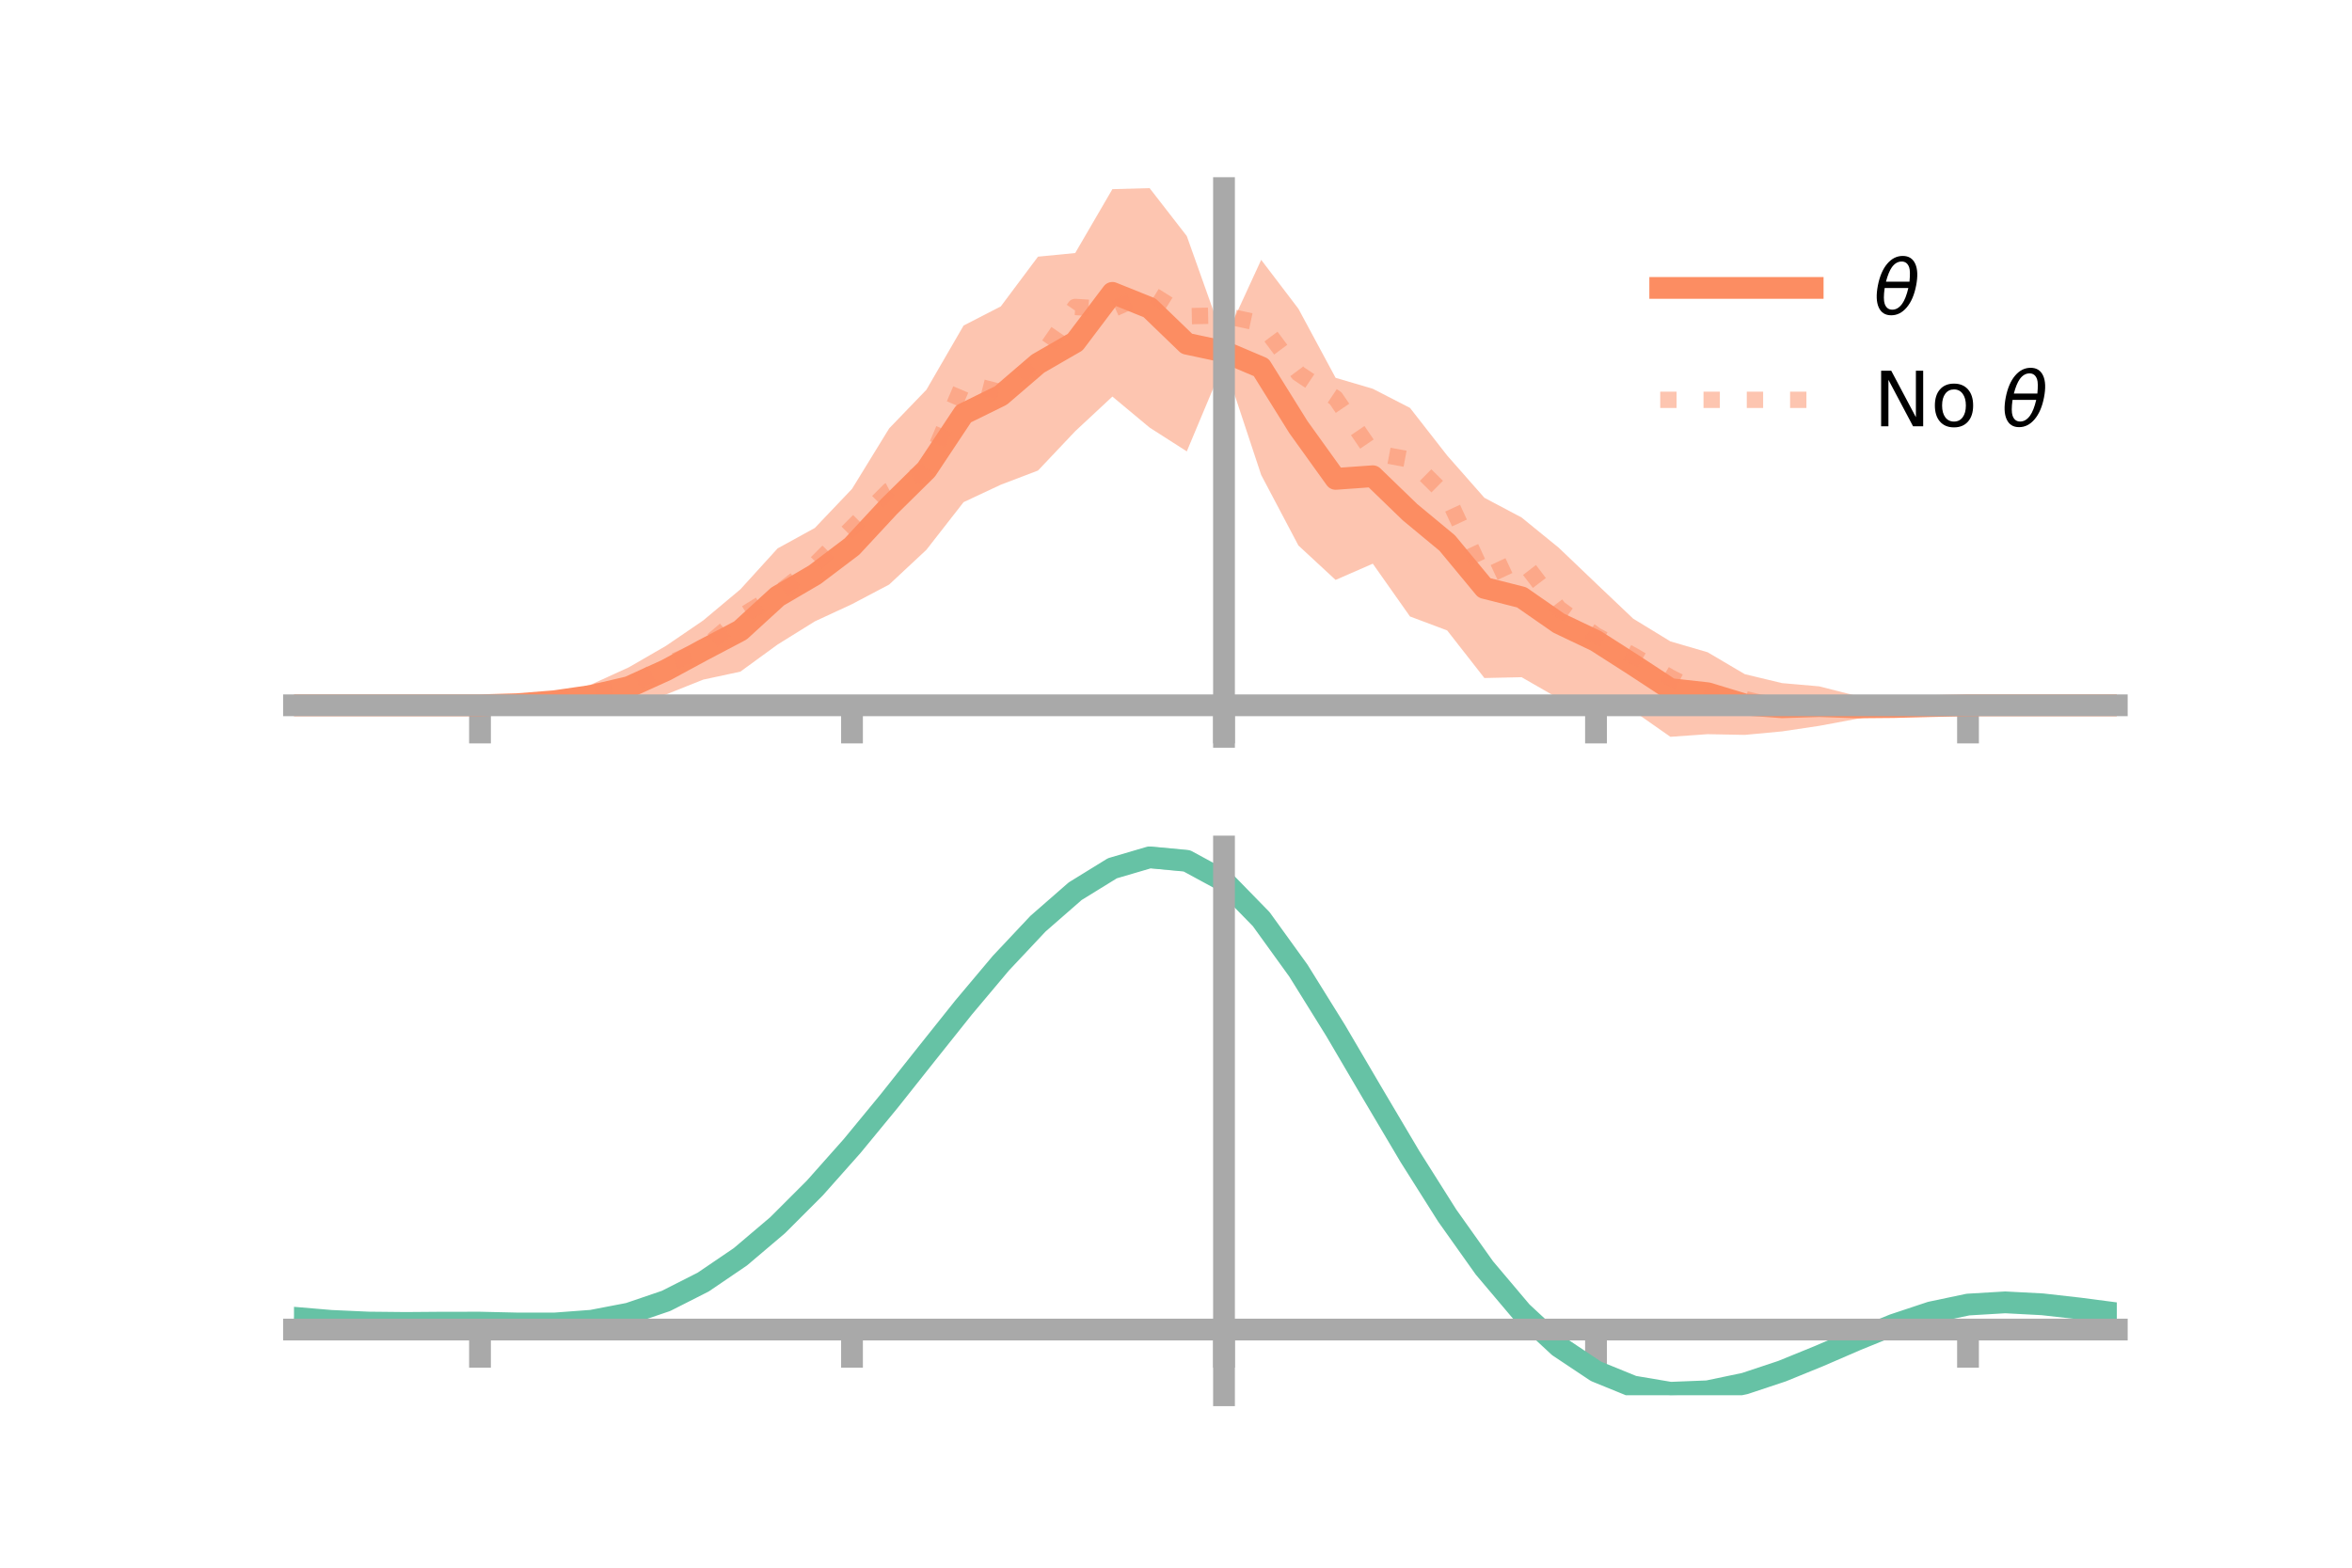 <?xml version="1.0" encoding="utf-8" standalone="no"?>
<!DOCTYPE svg PUBLIC "-//W3C//DTD SVG 1.1//EN"
  "http://www.w3.org/Graphics/SVG/1.1/DTD/svg11.dtd">
<!-- Created with matplotlib (https://matplotlib.org/) -->
<svg height="144pt" version="1.1" viewBox="0 0 216 144" width="216pt" xmlns="http://www.w3.org/2000/svg" xmlns:xlink="http://www.w3.org/1999/xlink">
 <defs>
  <style type="text/css">*{stroke-linecap:butt;stroke-linejoin:round;}</style>
 </defs>
 <g id="figure_1">
  <g id="patch_1">
   <path d="M 0 144 
L 216 144 
L 216 0 
L 0 0 
z
" style="fill:none;"/>
  </g>
  <g id="axes_1">
   <g id="patch_2">
    <path d="M 27 67.68 
L 194.4 67.68 
L 194.4 17.28 
L 27 17.28 
z
" style="fill:none;"/>
   </g>
   <g id="PolyCollection_1">
    <path clip-path="url(#p9363aea958)" d="M 27 64.784 
L 27 64.784 
L 30.416 64.784 
L 33.833 64.784 
L 37.249 64.784 
L 40.665 64.784 
L 44.082 64.784 
L 47.498 64.494 
L 50.914 63.856 
L 54.331 62.857 
L 57.747 61.297 
L 61.163 59.324 
L 64.58 56.992 
L 67.996 54.132 
L 71.412 50.375 
L 74.829 48.497 
L 78.245 44.909 
L 81.661 39.346 
L 85.078 35.8 
L 88.494 29.902 
L 91.91 28.144 
L 95.327 23.576 
L 98.743 23.242 
L 102.159 17.375 
L 105.576 17.28 
L 108.992 21.684 
L 112.408 31.292 
L 115.824 23.868 
L 119.241 28.359 
L 122.657 34.704 
L 126.073 35.711 
L 129.49 37.468 
L 132.906 41.846 
L 136.322 45.724 
L 139.739 47.535 
L 143.155 50.317 
L 146.571 53.582 
L 149.988 56.828 
L 153.404 58.915 
L 156.82 59.911 
L 160.237 61.926 
L 163.653 62.746 
L 167.069 63.045 
L 170.486 63.915 
L 173.902 64.397 
L 177.318 64.672 
L 180.735 64.784 
L 184.151 64.784 
L 187.567 64.784 
L 190.984 64.784 
L 194.4 64.784 
L 194.4 64.784 
L 194.4 64.784 
L 190.984 64.784 
L 187.567 64.784 
L 184.151 64.784 
L 180.735 64.785 
L 177.318 65.047 
L 173.902 65.494 
L 170.486 66.038 
L 167.069 66.673 
L 163.653 67.183 
L 160.237 67.503 
L 156.82 67.438 
L 153.404 67.68 
L 149.988 65.288 
L 146.571 64.158 
L 143.155 64.17 
L 139.739 62.204 
L 136.322 62.281 
L 132.906 57.911 
L 129.49 56.626 
L 126.073 51.777 
L 122.657 53.269 
L 119.241 50.105 
L 115.824 43.63 
L 112.408 33.309 
L 108.992 41.462 
L 105.576 39.275 
L 102.159 36.426 
L 98.743 39.61 
L 95.327 43.221 
L 91.91 44.523 
L 88.494 46.124 
L 85.078 50.501 
L 81.661 53.692 
L 78.245 55.493 
L 74.829 57.078 
L 71.412 59.203 
L 67.996 61.692 
L 64.58 62.428 
L 61.163 63.792 
L 57.747 64.922 
L 54.331 64.976 
L 50.914 64.967 
L 47.498 64.872 
L 44.082 64.785 
L 40.665 64.784 
L 37.249 64.784 
L 33.833 64.784 
L 30.416 64.784 
L 27 64.784 
z
" style="fill:#fc8d62;fill-opacity:0.5;"/>
   </g>
   <g id="matplotlib.axis_1">
    <g id="xtick_1">
     <g id="line2d_1">
      <defs>
       <path d="M 0 0 
L 0 3.5 
" id="m2d74859aa5" style="stroke:#a9a9a9;stroke-width:2;"/>
      </defs>
      <g>
       <use style="fill:#a9a9a9;stroke:#a9a9a9;stroke-width:2;" x="44.082" xlink:href="#m2d74859aa5" y="64.784"/>
      </g>
     </g>
    </g>
    <g id="xtick_2">
     <g id="line2d_2">
      <g>
       <use style="fill:#a9a9a9;stroke:#a9a9a9;stroke-width:2;" x="78.245" xlink:href="#m2d74859aa5" y="64.784"/>
      </g>
     </g>
    </g>
    <g id="xtick_3">
     <g id="line2d_3">
      <g>
       <use style="fill:#a9a9a9;stroke:#a9a9a9;stroke-width:2;" x="112.408" xlink:href="#m2d74859aa5" y="64.784"/>
      </g>
     </g>
    </g>
    <g id="xtick_4">
     <g id="line2d_4">
      <g>
       <use style="fill:#a9a9a9;stroke:#a9a9a9;stroke-width:2;" x="146.571" xlink:href="#m2d74859aa5" y="64.784"/>
      </g>
     </g>
    </g>
    <g id="xtick_5">
     <g id="line2d_5">
      <g>
       <use style="fill:#a9a9a9;stroke:#a9a9a9;stroke-width:2;" x="180.735" xlink:href="#m2d74859aa5" y="64.784"/>
      </g>
     </g>
    </g>
   </g>
   <g id="matplotlib.axis_2"/>
   <g id="line2d_6">
    <path clip-path="url(#p9363aea958)" d="M 27 64.784 
L 30.416 64.784 
L 33.833 64.784 
L 37.249 64.784 
L 40.665 64.784 
L 44.082 64.784 
L 47.498 64.683 
L 50.914 64.411 
L 54.331 63.916 
L 57.747 63.11 
L 61.163 61.558 
L 64.58 59.71 
L 67.996 57.912 
L 71.412 54.789 
L 74.829 52.788 
L 78.245 50.201 
L 81.661 46.519 
L 85.078 43.15 
L 88.494 38.013 
L 91.91 36.333 
L 95.327 33.399 
L 98.743 31.426 
L 102.159 26.901 
L 105.576 28.277 
L 108.992 31.573 
L 112.408 32.3 
L 115.824 33.749 
L 119.241 39.232 
L 122.657 43.987 
L 126.073 43.744 
L 129.49 47.047 
L 132.906 49.878 
L 136.322 54.002 
L 139.739 54.869 
L 143.155 57.243 
L 146.571 58.87 
L 149.988 61.058 
L 153.404 63.297 
L 156.82 63.675 
L 160.237 64.714 
L 163.653 64.964 
L 167.069 64.859 
L 170.486 64.976 
L 173.902 64.946 
L 177.318 64.859 
L 180.735 64.785 
L 184.151 64.784 
L 187.567 64.784 
L 190.984 64.784 
L 194.4 64.784 
" style="fill:none;stroke:#fc8d62;stroke-linecap:square;stroke-width:2;"/>
   </g>
   <g id="line2d_7">
    <path clip-path="url(#p9363aea958)" d="M 27 64.784 
L 30.416 64.784 
L 33.833 64.784 
L 37.249 64.784 
L 40.665 64.784 
L 44.082 64.784 
L 47.498 64.663 
L 50.914 64.455 
L 54.331 63.584 
L 57.747 63.072 
L 61.163 61.072 
L 64.58 59.577 
L 67.996 56.666 
L 71.412 54.537 
L 74.829 51.873 
L 78.245 48.468 
L 81.661 45.049 
L 85.078 43.206 
L 88.494 35.157 
L 91.91 36.026 
L 95.327 33.144 
L 98.743 28.196 
L 102.159 28.404 
L 105.576 26.901 
L 108.992 29.045 
L 112.408 28.976 
L 115.824 29.716 
L 119.241 34.295 
L 122.657 36.575 
L 126.073 41.582 
L 129.49 42.224 
L 132.906 45.603 
L 136.322 53.002 
L 139.739 51.41 
L 143.155 55.88 
L 146.571 58.367 
L 149.988 60.207 
L 153.404 62.23 
L 156.82 63.955 
L 160.237 64.205 
L 163.653 65.049 
L 167.069 64.699 
L 170.486 65.205 
L 173.902 64.87 
L 177.318 64.876 
L 180.735 64.785 
L 184.151 64.784 
L 187.567 64.784 
L 190.984 64.784 
L 194.4 64.784 
" style="fill:none;stroke:#fc8d62;stroke-dasharray:1.5,2.475;stroke-dashoffset:0;stroke-opacity:0.5;stroke-width:1.5;"/>
   </g>
   <g id="patch_3">
    <path d="M 112.408 67.68 
L 112.408 17.28 
" style="fill:none;stroke:#a9a9a9;stroke-linecap:square;stroke-linejoin:miter;stroke-width:2;"/>
   </g>
   <g id="patch_4">
    <path d="M 194.4 67.68 
L 194.4 17.28 
" style="fill:none;"/>
   </g>
   <g id="patch_5">
    <path d="M 27 64.784 
L 194.4 64.784 
" style="fill:none;stroke:#a9a9a9;stroke-linecap:square;stroke-linejoin:miter;stroke-width:2;"/>
   </g>
   <g id="patch_6">
    <path d="M 27 17.28 
L 194.4 17.28 
" style="fill:none;"/>
   </g>
   <g id="legend_1">
    <g id="line2d_8">
     <path d="M 152.47 26.449 
L 166.47 26.449 
" style="fill:none;stroke:#fc8d62;stroke-linecap:square;stroke-width:2;"/>
    </g>
    <g id="line2d_9"/>
    <g id="text_1">
     <!-- $\theta$ -->
     <g transform="translate(172.07 28.899)scale(0.07 -0.07)">
      <defs>
       <path d="M 45.516 34.672 
L 14.453 34.672 
Q 12.359 20.062 14.5 13.875 
Q 17.188 6.25 24.469 6.25 
Q 31.781 6.25 37.359 13.922 
Q 42.234 20.656 45.516 34.672 
z
M 47.016 42.969 
Q 48.344 56.844 46.625 61.719 
Q 43.953 69.438 36.766 69.438 
Q 29.297 69.438 23.828 61.812 
Q 19.531 55.672 16.156 42.969 
z
M 38.188 76.766 
Q 49.906 76.766 54.594 66.406 
Q 59.281 56.109 55.719 37.844 
Q 52.203 19.625 43.453 9.281 
Q 34.766 -1.125 23.047 -1.125 
Q 11.281 -1.125 6.641 9.281 
Q 2 19.625 5.516 37.844 
Q 9.078 56.109 17.719 66.406 
Q 26.422 76.766 38.188 76.766 
z
" id="DejaVuSans-Oblique-952"/>
      </defs>
      <use transform="translate(0 0.234)" xlink:href="#DejaVuSans-Oblique-952"/>
     </g>
    </g>
    <g id="line2d_10">
     <path d="M 152.47 36.724 
L 166.47 36.724 
" style="fill:none;stroke:#fc8d62;stroke-dasharray:1.5,2.475;stroke-dashoffset:0;stroke-opacity:0.5;stroke-width:1.5;"/>
    </g>
    <g id="line2d_11"/>
    <g id="text_2">
     <!-- No $\theta$ -->
     <g transform="translate(172.07 39.174)scale(0.07 -0.07)">
      <defs>
       <path d="M 9.812 72.906 
L 23.094 72.906 
L 55.422 11.922 
L 55.422 72.906 
L 64.984 72.906 
L 64.984 0 
L 51.703 0 
L 19.391 60.984 
L 19.391 0 
L 9.812 0 
z
" id="DejaVuSans-78"/>
       <path d="M 30.609 48.391 
Q 23.391 48.391 19.188 42.75 
Q 14.984 37.109 14.984 27.297 
Q 14.984 17.484 19.156 11.844 
Q 23.344 6.203 30.609 6.203 
Q 37.797 6.203 41.984 11.859 
Q 46.188 17.531 46.188 27.297 
Q 46.188 37.016 41.984 42.703 
Q 37.797 48.391 30.609 48.391 
z
M 30.609 56 
Q 42.328 56 49.016 48.375 
Q 55.719 40.766 55.719 27.297 
Q 55.719 13.875 49.016 6.219 
Q 42.328 -1.422 30.609 -1.422 
Q 18.844 -1.422 12.172 6.219 
Q 5.516 13.875 5.516 27.297 
Q 5.516 40.766 12.172 48.375 
Q 18.844 56 30.609 56 
z
" id="DejaVuSans-111"/>
       <path id="DejaVuSans-32"/>
      </defs>
      <use transform="translate(0 0.234)" xlink:href="#DejaVuSans-78"/>
      <use transform="translate(74.805 0.234)" xlink:href="#DejaVuSans-111"/>
      <use transform="translate(135.986 0.234)" xlink:href="#DejaVuSans-32"/>
      <use transform="translate(167.773 0.234)" xlink:href="#DejaVuSans-Oblique-952"/>
     </g>
    </g>
   </g>
  </g>
  <g id="axes_2">
   <g id="patch_7">
    <path d="M 27 128.16 
L 194.4 128.16 
L 194.4 77.76 
L 27 77.76 
z
" style="fill:none;"/>
   </g>
   <g id="PolyCollection_2">
    <path clip-path="url(#p751ee9853e)" d="M 27 121.083 
L 27 121 
L 30.416 121.299 
L 33.833 121.456 
L 37.249 121.489 
L 40.665 121.458 
L 44.082 121.454 
L 47.498 121.534 
L 50.914 121.537 
L 54.331 121.281 
L 57.747 120.62 
L 61.163 119.441 
L 64.58 117.672 
L 67.996 115.292 
L 71.412 112.321 
L 74.829 108.817 
L 78.245 104.875 
L 81.661 100.621 
L 85.078 96.213 
L 88.494 91.831 
L 91.91 87.677 
L 95.327 83.967 
L 98.743 80.924 
L 102.159 78.78 
L 105.576 77.76 
L 108.992 78.089 
L 112.408 79.974 
L 115.824 83.528 
L 119.241 88.332 
L 122.657 93.911 
L 126.073 99.825 
L 129.49 105.69 
L 132.906 111.193 
L 136.322 116.087 
L 139.739 120.198 
L 143.155 123.424 
L 146.571 125.725 
L 149.988 127.127 
L 153.404 127.707 
L 156.82 127.577 
L 160.237 126.877 
L 163.653 125.762 
L 167.069 124.397 
L 170.486 122.949 
L 173.902 121.584 
L 177.318 120.462 
L 180.735 119.747 
L 184.151 119.546 
L 187.567 119.73 
L 190.984 120.125 
L 194.4 120.585 
L 194.4 120.695 
L 194.4 120.695 
L 190.984 120.261 
L 187.567 119.884 
L 184.151 119.71 
L 180.735 119.914 
L 177.318 120.638 
L 173.902 121.791 
L 170.486 123.208 
L 167.069 124.715 
L 163.653 126.135 
L 160.237 127.293 
L 156.82 128.019 
L 153.404 128.16 
L 149.988 127.587 
L 146.571 126.203 
L 143.155 123.951 
L 139.739 120.819 
L 136.322 116.841 
L 132.906 112.114 
L 129.49 106.797 
L 126.073 101.123 
L 122.657 95.396 
L 119.241 89.987 
L 115.824 85.325 
L 112.408 81.877 
L 108.992 80.055 
L 105.576 79.741 
L 102.159 80.73 
L 98.743 82.798 
L 95.327 85.724 
L 91.91 89.283 
L 88.494 93.258 
L 85.078 97.442 
L 81.661 101.644 
L 78.245 105.691 
L 74.829 109.439 
L 71.412 112.767 
L 67.996 115.591 
L 64.58 117.858 
L 61.163 119.553 
L 57.747 120.699 
L 54.331 121.352 
L 50.914 121.605 
L 47.498 121.602 
L 44.082 121.526 
L 40.665 121.526 
L 37.249 121.549 
L 33.833 121.511 
L 30.416 121.362 
L 27 121.083 
z
" style="fill:#66c2a5;fill-opacity:0.5;"/>
   </g>
   <g id="matplotlib.axis_3">
    <g id="xtick_6">
     <g id="line2d_12">
      <g>
       <use style="fill:#a9a9a9;stroke:#a9a9a9;stroke-width:2;" x="44.082" xlink:href="#m2d74859aa5" y="122.128"/>
      </g>
     </g>
    </g>
    <g id="xtick_7">
     <g id="line2d_13">
      <g>
       <use style="fill:#a9a9a9;stroke:#a9a9a9;stroke-width:2;" x="78.245" xlink:href="#m2d74859aa5" y="122.128"/>
      </g>
     </g>
    </g>
    <g id="xtick_8">
     <g id="line2d_14">
      <g>
       <use style="fill:#a9a9a9;stroke:#a9a9a9;stroke-width:2;" x="112.408" xlink:href="#m2d74859aa5" y="122.128"/>
      </g>
     </g>
    </g>
    <g id="xtick_9">
     <g id="line2d_15">
      <g>
       <use style="fill:#a9a9a9;stroke:#a9a9a9;stroke-width:2;" x="146.571" xlink:href="#m2d74859aa5" y="122.128"/>
      </g>
     </g>
    </g>
    <g id="xtick_10">
     <g id="line2d_16">
      <g>
       <use style="fill:#a9a9a9;stroke:#a9a9a9;stroke-width:2;" x="180.735" xlink:href="#m2d74859aa5" y="122.128"/>
      </g>
     </g>
    </g>
   </g>
   <g id="matplotlib.axis_4"/>
   <g id="line2d_17">
    <path clip-path="url(#p751ee9853e)" d="M 27 121.041 
L 30.416 121.33 
L 33.833 121.484 
L 37.249 121.519 
L 40.665 121.492 
L 44.082 121.49 
L 47.498 121.568 
L 50.914 121.571 
L 54.331 121.316 
L 57.747 120.66 
L 61.163 119.497 
L 64.58 117.765 
L 67.996 115.442 
L 71.412 112.544 
L 74.829 109.128 
L 78.245 105.283 
L 81.661 101.133 
L 85.078 96.827 
L 88.494 92.544 
L 91.91 88.48 
L 95.327 84.845 
L 98.743 81.861 
L 102.159 79.755 
L 105.576 78.751 
L 108.992 79.072 
L 112.408 80.925 
L 115.824 84.426 
L 119.241 89.159 
L 122.657 94.654 
L 126.073 100.474 
L 129.49 106.244 
L 132.906 111.653 
L 136.322 116.464 
L 139.739 120.509 
L 143.155 123.687 
L 146.571 125.964 
L 149.988 127.357 
L 153.404 127.933 
L 156.82 127.798 
L 160.237 127.085 
L 163.653 125.949 
L 167.069 124.556 
L 170.486 123.078 
L 173.902 121.687 
L 177.318 120.55 
L 180.735 119.831 
L 184.151 119.628 
L 187.567 119.807 
L 190.984 120.193 
L 194.4 120.64 
" style="fill:none;stroke:#66c2a5;stroke-linecap:square;stroke-width:2;"/>
   </g>
   <g id="patch_8">
    <path d="M 112.408 128.16 
L 112.408 77.76 
" style="fill:none;stroke:#a9a9a9;stroke-linecap:square;stroke-linejoin:miter;stroke-width:2;"/>
   </g>
   <g id="patch_9">
    <path d="M 194.4 128.16 
L 194.4 77.76 
" style="fill:none;"/>
   </g>
   <g id="patch_10">
    <path d="M 27 122.128 
L 194.4 122.128 
" style="fill:none;stroke:#a9a9a9;stroke-linecap:square;stroke-linejoin:miter;stroke-width:2;"/>
   </g>
   <g id="patch_11">
    <path d="M 27 77.76 
L 194.4 77.76 
" style="fill:none;"/>
   </g>
  </g>
 </g>
 <defs>
  <clipPath id="p9363aea958">
   <rect height="50.4" width="167.4" x="27" y="17.28"/>
  </clipPath>
  <clipPath id="p751ee9853e">
   <rect height="50.4" width="167.4" x="27" y="77.76"/>
  </clipPath>
 </defs>
</svg>
